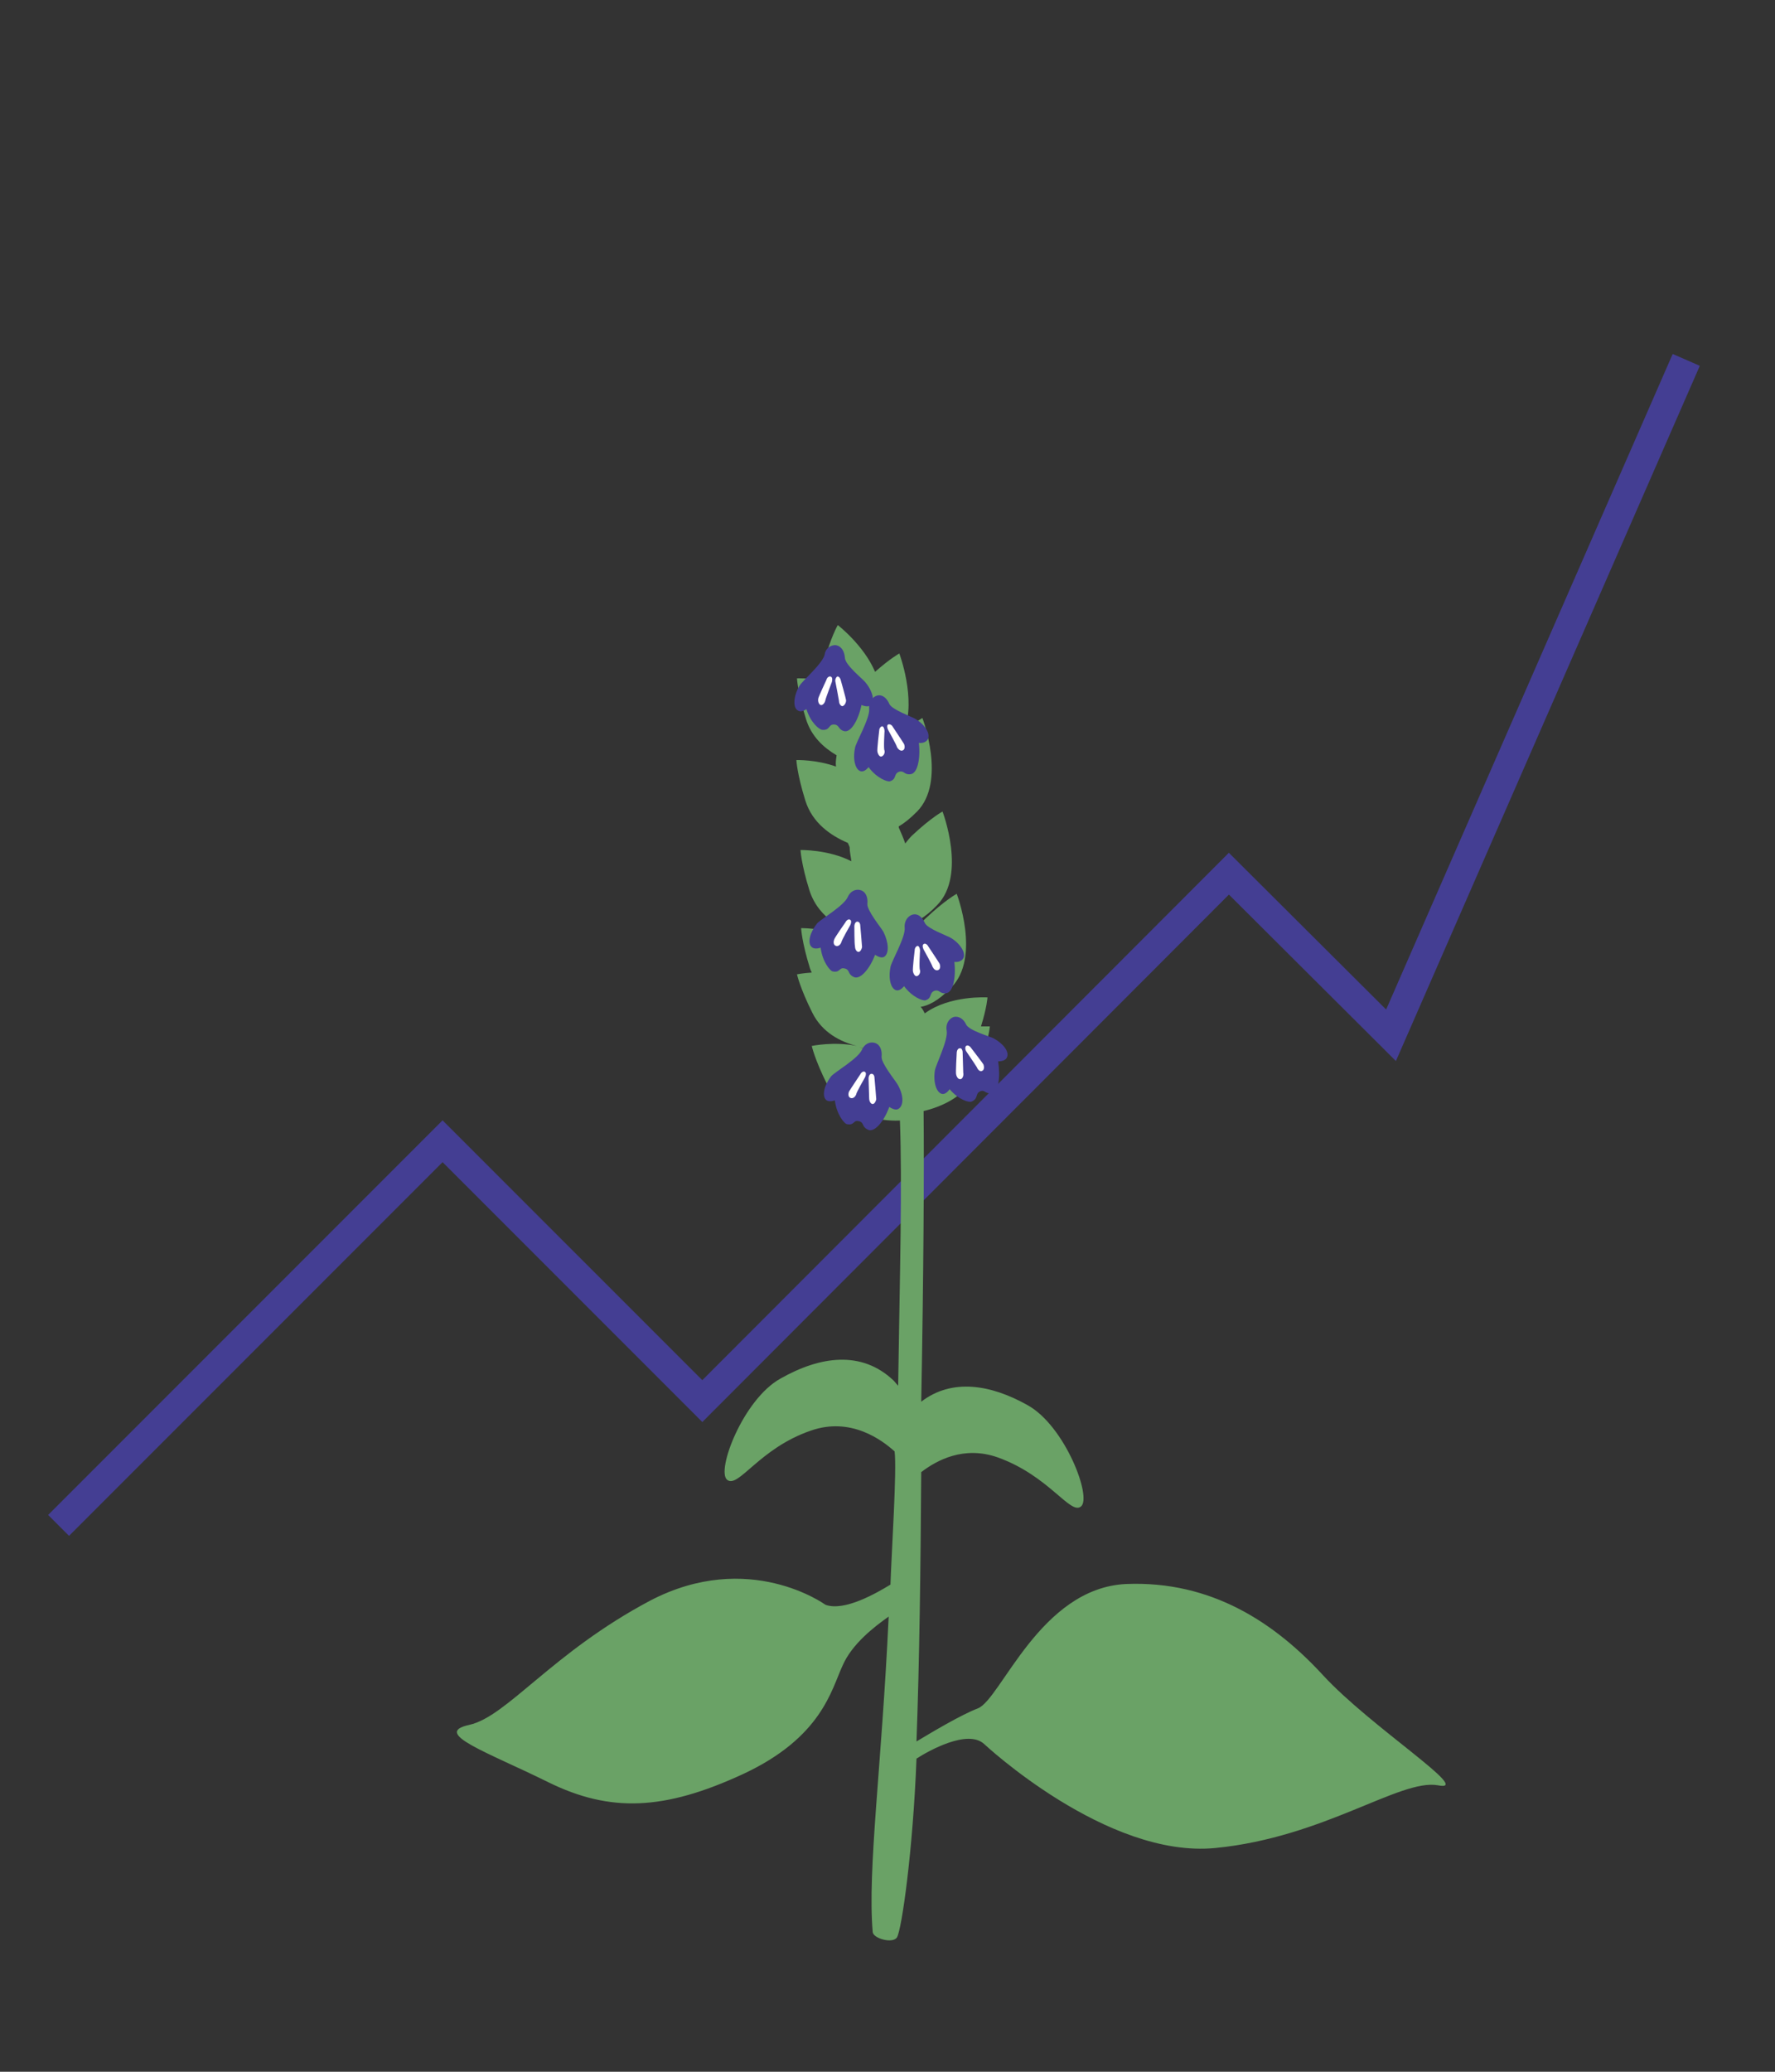 <?xml version="1.0" encoding="utf-8"?>
<!-- Generator: Adobe Illustrator 25.2.3, SVG Export Plug-In . SVG Version: 6.00 Build 0)  -->
<svg version="1.1" xmlns="http://www.w3.org/2000/svg" xmlns:xlink="http://www.w3.org/1999/xlink" x="0px" y="0px"
	 viewBox="0 0 300 350" style="enable-background:new 0 0 300 350;" xml:space="preserve">
<rect x="0" y="0" width="300" height="350" fill="#333333" stroke="none"/>
<style type="text/css">
	.st0{fill:#E4DED5;}
	.st1{fill:#6F6252;}
	.st2{fill:#32A00D;}
	.st3{fill:none;stroke:#443E93;stroke-width:5;stroke-miterlimit:10;}
	.st4{fill:#9E1F25;}
	.st5{fill-rule:evenodd;clip-rule:evenodd;fill:#CF232E;}
	.st6{fill:#F7A33B;}
	.st7{fill:#F5C032;}
	.st8{fill:#FFF6D1;}
	.st9{fill:#6AA266;}
	.st10{fill:#443E93;}
	.st11{fill:#FFFFFF;}
</style>
<g id="layout">
</g>
<g id="Layer_4">
</g>
<g id="AMOUNTS">
</g>
<g id="LABELS">
	<polyline class="st3" points="9.9,257.7 74.8,192.8 118.7,236.7 207.7,147.6 235.1,174.9 285,60.8 	"/>
	<g>
		<path class="st9" d="M223.6,283c-8.1-8.8-18.8-16-33.3-15.4c-14.5,0.7-21.1,19.4-25,21c-2.9,1.1-7.9,4.1-10.4,5.6
			c0.5-13.5,0.7-29.6,0.8-45.5c2.6-2,7.2-4.5,12.9-2.5c8.7,3.1,12.3,9.8,14.1,8.3c1.9-1.5-2.7-13.6-9-17.1c-6.2-3.5-12.8-4.6-18-0.6
			c0.4-21.2,0.5-39.5,0.4-49.1c2.9-0.7,7.7-2.5,9.4-7.5c1.6-4.4,1.8-6.8,1.8-6.8s-0.6,0-1.5,0c1-3.2,1.1-4.9,1.1-4.9
			s-6.4-0.4-10.6,2.7c-0.2-0.4-0.4-0.8-0.7-1.1c1.2-0.2,2.9-0.9,5.2-3.3c5-5.1,0.9-15.8,0.9-15.8s-1.9,1-5.2,4.1
			c-1.1,1-1.8,2.2-2.3,3.4c-0.3-0.6-0.6-1.1-0.9-1.6c0.1-0.2,0.2-0.5,0.2-0.7c1.1-0.3,2.8-1.1,4.9-3.3c5-5.1,0.9-15.8,0.9-15.8
			s-1.9,1-5.2,4.1c-0.4,0.4-0.8,0.9-1.1,1.3c-0.3-0.9-0.7-1.8-1.1-2.7c0-0.1,0-0.1,0-0.2c0.9-0.5,1.9-1.3,3.1-2.5
			c5-5.1,0.9-15.8,0.9-15.8s-1.1,0.6-3.1,2.2c2.1-5.4-0.8-13.1-0.8-13.1s-1.5,0.8-4.1,3.1c-1.9-4.5-6.3-7.9-6.3-7.9s-1.2,2-2.4,6.5
			c-0.3,1-0.4,1.9-0.4,2.9c-2.3-0.5-4.1-0.4-4.1-0.4s0.1,2.3,1.5,6.8c0.9,3,3,4.9,5.2,6.2c-0.1,0.7-0.2,1.3-0.1,1.9
			c-3.4-1.2-6.7-1.1-6.7-1.1s0.1,2.3,1.5,6.8c1.2,3.9,4.4,6,7.2,7.2c0.1,0.2,0.2,0.5,0.3,0.7c0,0.8,0.2,1.6,0.3,2.4
			c-3.9-2-8.6-1.9-8.6-1.9s0.1,2.3,1.5,6.8c1.6,5,6.3,7,9.2,7.8c-0.1,0.5-0.2,1.1-0.3,1.6c-4-3.1-10.3-3-10.3-3s0.1,2.3,1.5,6.8
			c0.1,0.3,0.2,0.5,0.3,0.7c-1.5,0.1-2.5,0.3-2.5,0.3s0.5,2.3,2.6,6.5c1.7,3.4,4.8,4.9,7.5,5.6c-3.8-0.8-7.6,0-7.6,0
			s0.5,2.3,2.6,6.5c3,6.1,10.7,6.2,12.3,6.1c0.4,11.2,0,24.9-0.3,44.8c-0.3-0.3-0.5-0.6-0.8-0.9c-5.4-5.1-12.4-4.1-19.1-0.3
			c-6.3,3.5-10.9,15.6-9,17.1c1.9,1.5,5.4-5.3,14.1-8.3c6.8-2.4,12.1,1.6,14.2,3.5c0.4,3.1-0.5,16.7-0.7,22.5
			c-2.3,1.4-7.8,4.6-11,3.4c0,0-12.9-9.4-29.6-0.7c-16.6,8.8-24.2,19.6-30.6,21c-6.4,1.4,3.1,4.6,13.4,9.7
			c10.4,5.1,19.5,4.8,32.9-1.4c13.3-6.2,14.9-14.2,16.8-18.3c1.6-3.7,5.4-6.6,7.8-8.3c-1.2,25.6-3.6,42.7-2.7,53.3
			c0.1,1.1,3.4,2,4.1,0.9c0.8-1.3,2.7-14.6,3.3-30.2c2-1.3,8.6-5,11.4-2.5c0,0,20.7,19.4,39.1,17.6c18.4-1.8,31.2-11.7,37.6-10.6
			C249.3,302.9,231.7,291.8,223.6,283z M148.3,177.4c0.1,0.4,0.2,0.8,0.4,1.1c-1.1-0.7-2.3-1.2-3.5-1.6
			C146.4,177.3,147.5,177.4,148.3,177.4z"/>
		<path class="st10" d="M146.2,115.2c-0.5-0.6-3.4-2.9-3.4-4.1c-0.1-1-0.5-1.9-1.5-2.1c-0.9-0.1-1.8,0.6-1.9,1.5
			c-0.3,1.6-3.9,4.6-4.3,5.4c-1,1.7-1.1,3.6-0.3,4.1c0.4,0.3,0.9,0.2,1.5-0.2c0.7,2.3,2.2,3.5,2.7,3.5c1.3,0.1,1-0.9,1.9-0.9
			c1,0,0.7,0.8,1.7,1.1c1.2,0.4,2.5-1.9,3-4.4c0.7,0.3,1.3,0.3,1.6,0C147.9,118.5,147.5,116.7,146.2,115.2z"/>
		<path class="st11" d="M140.6,115.2c0.1-0.4,0.1-0.8-0.2-0.9c-0.2-0.1-0.6,0.1-0.7,0.5c0,0-1.4,3-1.4,3.2c-0.1,0.5,0.1,1,0.4,1.1
			s0.7-0.3,0.8-0.8C139.5,118.1,140.6,115.2,140.6,115.2z"/>
		<path class="st11" d="M141.2,115.2c-0.1-0.4,0.1-0.8,0.3-0.9s0.5,0.2,0.6,0.6c0,0,0.9,3.2,0.9,3.4c0,0.5-0.3,0.9-0.6,1
			c-0.3,0-0.6-0.4-0.6-0.9C141.8,118.3,141.2,115.2,141.2,115.2z"/>
		<path class="st10" d="M167.9,175.4c-0.6-0.3-4.1-1.3-4.6-2.3c-0.4-0.9-1.2-1.5-2.1-1.3c-0.9,0.3-1.4,1.3-1.2,2.3
			c0.3,1.6-1.9,5.9-2,6.8c-0.3,2,0.3,3.7,1.2,3.9c0.4,0.1,0.9-0.2,1.3-0.8c1.5,1.8,3.3,2.3,3.7,2.1c1.2-0.5,0.6-1.3,1.4-1.7
			s0.9,0.4,1.9,0.3c1.3-0.1,1.6-2.8,1.2-5.4c0.7,0,1.3-0.2,1.5-0.7C170.6,177.7,169.6,176.3,167.9,175.4z"/>
		<path class="st11" d="M162.7,177.8c0-0.4-0.2-0.8-0.5-0.7c-0.3,0-0.5,0.4-0.5,0.8c0,0-0.2,3.4-0.1,3.6c0.1,0.5,0.4,0.9,0.8,0.8
			c0.3-0.1,0.5-0.6,0.4-1.1C162.8,180.9,162.7,177.8,162.7,177.8z"/>
		<path class="st11" d="M163.3,177.6c-0.2-0.3-0.2-0.8,0-0.9c0.2-0.2,0.6,0,0.8,0.3c0,0,2,2.6,2.1,2.8c0.2,0.5,0.1,1-0.2,1.1
			c-0.3,0.2-0.7-0.1-0.9-0.6C165,180.1,163.3,177.6,163.3,177.6z"/>
		<path class="st10" d="M149.3,157.4c-0.4-0.7-2.8-3.6-2.7-4.7c0.1-1-0.2-2-1.1-2.3c-0.9-0.3-1.8,0.2-2.2,1.1
			c-0.6,1.5-4.6,3.8-5.2,4.5c-1.2,1.5-1.7,3.3-0.9,4c0.3,0.3,0.9,0.3,1.5,0.1c0.3,2.4,1.6,3.9,2,4c1.3,0.3,1.1-0.7,2-0.5
			c1,0.2,0.5,0.9,1.5,1.4c1.1,0.7,2.8-1.3,3.7-3.7c0.6,0.4,1.2,0.6,1.6,0.3C150.3,161,150.2,159.2,149.3,157.4z"/>
		<path class="st11" d="M143.7,156.3c0.2-0.4,0.2-0.8,0-0.9c-0.2-0.2-0.6,0-0.8,0.4c0,0-1.9,2.7-1.9,2.9c-0.2,0.5-0.1,1,0.3,1.1
			c0.3,0.1,0.7-0.1,0.9-0.6C142.2,158.9,143.7,156.3,143.7,156.3z"/>
		<path class="st11" d="M144.4,156.5c0-0.4,0.2-0.8,0.5-0.8s0.5,0.3,0.5,0.7c0,0,0.3,3.4,0.3,3.6c-0.1,0.5-0.4,0.9-0.7,0.8
			c-0.3-0.1-0.5-0.5-0.5-1C144.4,159.6,144.4,156.5,144.4,156.5z"/>
		<path class="st10" d="M154.8,121.5c-0.6-0.4-4.1-1.6-4.5-2.6c-0.4-0.9-1.1-1.6-2-1.4c-0.9,0.2-1.5,1.2-1.4,2.2
			c0.2,1.6-2.3,5.8-2.4,6.7c-0.4,2,0.1,3.7,1,3.9c0.4,0.1,0.9-0.2,1.3-0.7c1.4,1.9,3.2,2.5,3.6,2.4c1.2-0.4,0.6-1.2,1.5-1.6
			c0.9-0.3,0.9,0.5,1.9,0.4c1.3,0,1.8-2.7,1.5-5.3c0.7,0.1,1.3-0.2,1.5-0.6C157.3,124,156.4,122.5,154.8,121.5z"/>
		<path class="st11" d="M149.5,123.5c0-0.4-0.2-0.8-0.4-0.8s-0.5,0.3-0.5,0.7c0,0-0.4,3.3-0.3,3.6c0.1,0.5,0.4,0.9,0.7,0.8
			c0.3-0.1,0.6-0.5,0.5-1C149.3,126.6,149.5,123.5,149.5,123.5z"/>
		<path class="st11" d="M150.1,123.3c-0.2-0.4-0.2-0.8,0-0.9s0.6,0,0.8,0.4c0,0,1.8,2.7,1.9,2.9c0.2,0.5,0.1,1-0.3,1.1
			c-0.3,0.1-0.7-0.2-0.9-0.6C151.6,126,150.1,123.3,150.1,123.3z"/>
		<path class="st10" d="M160.8,158.5c-0.6-0.4-4.1-1.6-4.5-2.6c-0.4-0.9-1.1-1.6-2-1.4c-0.9,0.2-1.5,1.2-1.4,2.2
			c0.2,1.6-2.3,5.8-2.4,6.7c-0.4,2,0.1,3.7,1,3.9c0.4,0.1,0.9-0.2,1.3-0.7c1.4,1.9,3.2,2.5,3.6,2.4c1.2-0.4,0.6-1.2,1.5-1.6
			c0.9-0.3,0.9,0.5,1.9,0.4c1.3,0,1.8-2.7,1.5-5.3c0.7,0.1,1.3-0.2,1.5-0.6C163.3,161.1,162.4,159.5,160.8,158.5z"/>
		<path class="st11" d="M155.5,160.6c0-0.4-0.2-0.8-0.4-0.8s-0.5,0.3-0.5,0.7c0,0-0.4,3.3-0.3,3.6c0.1,0.5,0.4,0.9,0.7,0.8
			s0.6-0.5,0.5-1C155.3,163.7,155.5,160.6,155.5,160.6z"/>
		<path class="st11" d="M156.1,160.4c-0.2-0.4-0.2-0.8,0-0.9c0.2-0.2,0.6,0,0.8,0.4c0,0,1.8,2.7,1.9,2.9c0.2,0.5,0.1,1-0.3,1.1
			s-0.7-0.2-0.9-0.6C157.6,163.1,156.1,160.4,156.1,160.4z"/>
		<path class="st10" d="M151.7,183.2c-0.4-0.7-2.8-3.6-2.7-4.7c0.1-1-0.2-2-1.1-2.3c-0.9-0.3-1.8,0.2-2.2,1.1
			c-0.6,1.5-4.6,3.8-5.2,4.5c-1.2,1.5-1.6,3.3-0.9,4c0.3,0.3,0.9,0.3,1.5,0.1c0.3,2.4,1.6,3.9,2,4c1.3,0.3,1.1-0.7,2-0.5
			c1,0.2,0.5,0.9,1.5,1.4c1.1,0.7,2.8-1.3,3.7-3.8c0.6,0.4,1.2,0.6,1.6,0.3C152.8,186.7,152.7,184.9,151.7,183.2z"/>
		<path class="st11" d="M146.2,182c0.2-0.4,0.2-0.8,0-0.9c-0.2-0.2-0.6,0-0.8,0.4c0,0-1.8,2.7-1.9,2.9c-0.2,0.5-0.1,1,0.3,1.1
			c0.3,0.1,0.7-0.1,0.9-0.6C144.7,184.6,146.2,182,146.2,182z"/>
		<path class="st11" d="M146.8,182.2c0-0.4,0.2-0.8,0.5-0.8c0.3,0,0.5,0.3,0.5,0.7c0,0,0.3,3.4,0.3,3.6c-0.1,0.5-0.4,0.9-0.7,0.8
			c-0.3-0.1-0.5-0.5-0.5-1C146.9,185.3,146.8,182.2,146.8,182.2z"/>
	</g>
</g>
</svg>
